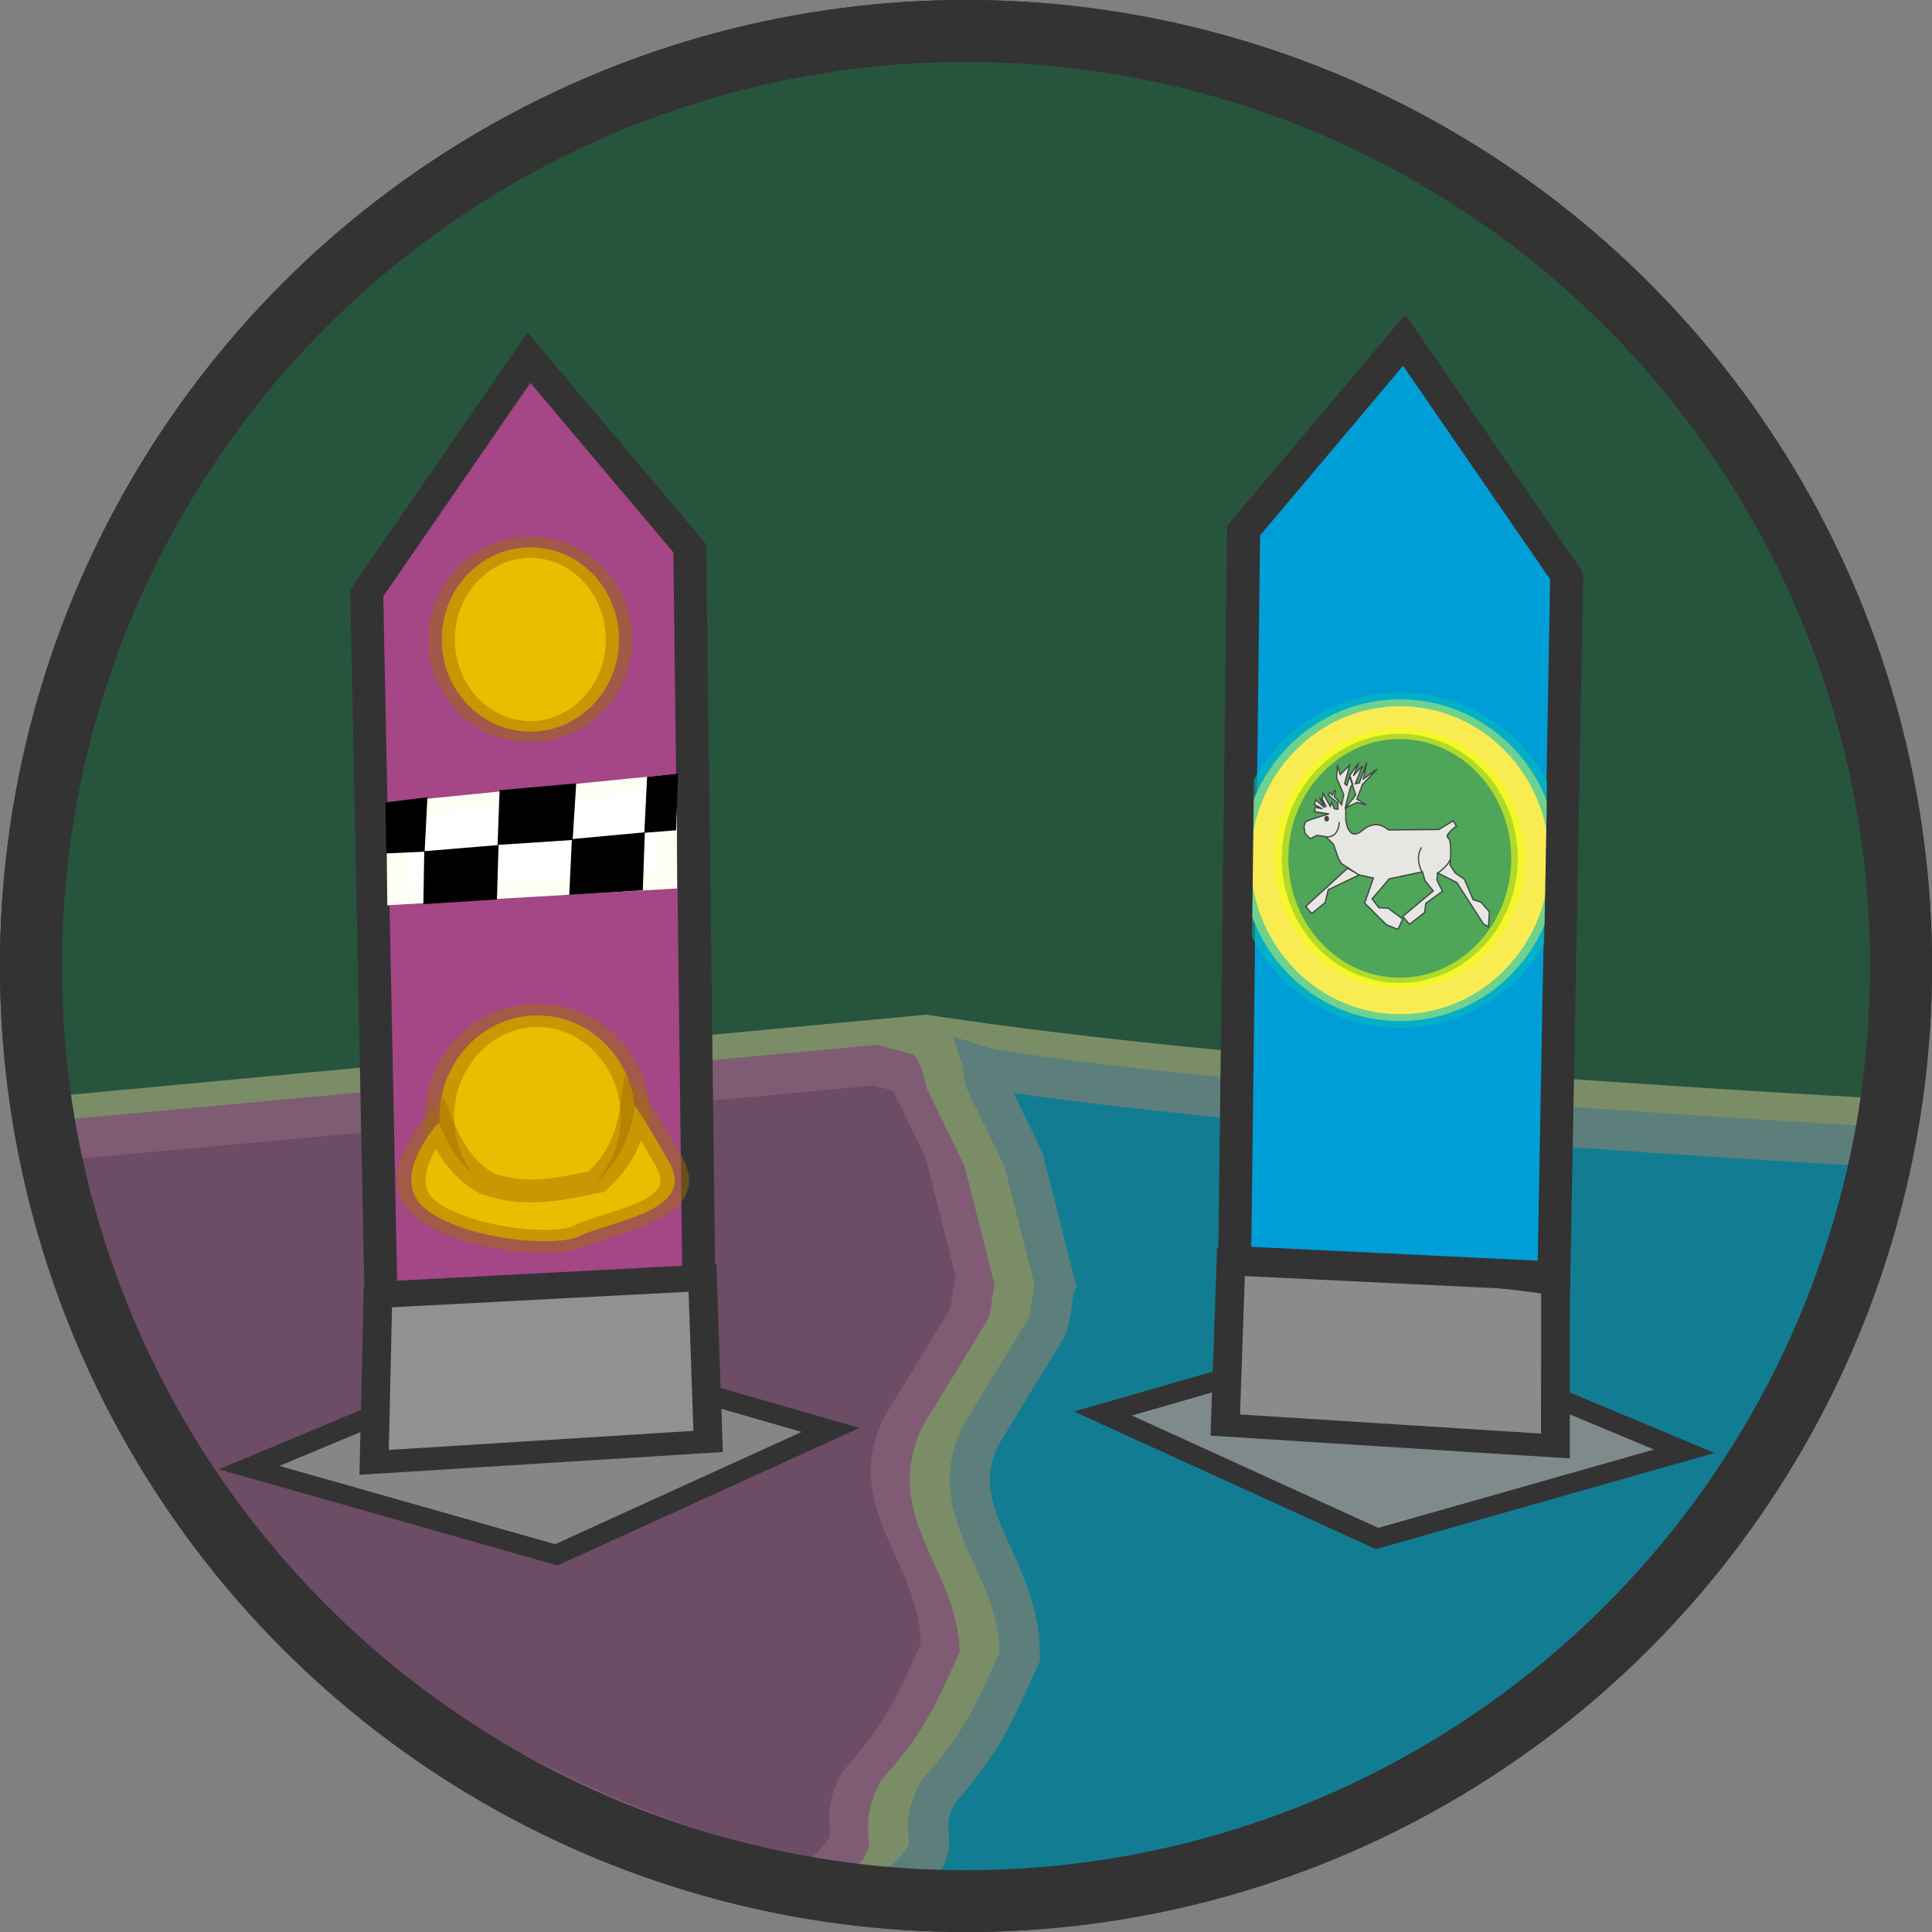 <?xml version="1.0" encoding="UTF-8" standalone="no"?>
<svg
   width="48"
   height="48"
   viewBox="0 0 29.538 29.538"
   version="1.1"
   id="svg3"
   sodipodi:docname="BordersONDay.svg"
   inkscape:version="1.4 (86a8ad7, 2024-10-11)"
   xml:space="preserve"
   xmlns:inkscape="http://www.inkscape.org/namespaces/inkscape"
   xmlns:sodipodi="http://sodipodi.sourceforge.net/DTD/sodipodi-0.dtd"
   xmlns="http://www.w3.org/2000/svg"
   xmlns:svg="http://www.w3.org/2000/svg"><rect x="0" y="0" width="29.538" height="29.538" fill="#808080" stroke="none"/><defs
     id="defs3"><clipPath
       clipPathUnits="userSpaceOnUse"
       id="clipPath8"><path
         id="path8"
         style="fill:#ff0000;fill-opacity:1;fill-rule:nonzero;stroke:none;stroke-width:0.615"
         d="m -392.615,-388.923 v 800 h 800 v -800 z m 195.133,379.662 c 0.988,0.019 1.946,0.085 2.863,0.206 3.534,0.463 4.266,1.135 7.071,2.661 2.33,1.693 3.25,2.185 5.238,4.413 3.828,4.292 5.854,9.743 7.595,15.127 3.421,12.587 4.771,25.525 5.857,38.5 1.588,17.263 3.452,34.532 3.394,51.893 -0.108,2.933 -0.132,5.87 -0.323,8.799 -0.877,13.437 -3.734,26.654 -6.012,39.893 -1.607,8.281 -3.106,16.608 -5.306,24.76 -1.169,4.329 -2.25,8.192 -4.438,12.118 -0.785,1.408 -1.865,2.63 -2.797,3.945 -1.073,1.002 -2.04,2.13 -3.218,3.007 -5.157,3.844 -11.608,4.136 -17.779,4.305 -11.665,0.388 -23.333,0.14 -35.002,0.047 -14.984,-0.163 -29.968,-0.369 -44.946,-0.85 -9.774,-0.289 -19.551,-0.386 -29.321,-0.766 -7.865,-0.439 -15.769,-0.992 -23.448,-2.858 -7.935,-2.38 -15.263,-5.904 -19.596,-13.359 -0.641,-1.332 -1.388,-2.618 -1.923,-3.995 -3.514,-9.039 -2.915,-19.145 -3.472,-28.624 -0.091,-15.21 0.132,-30.425 0.701,-45.625 0.627,-13.464 1.494,-26.912 2.377,-40.362 0.454,-10.817 0.671,-21.638 0.553,-32.465 V 16.536 c 0,-12.986 13.117,-12.986 13.117,0 v 14.974 c 0.12,11.01 -0.105,22.013 -0.564,33.013 -0.878,13.47 -1.752,26.939 -2.38,40.424 -0.556,14.971 -0.779,29.955 -0.686,44.935 0.65,8.818 -0.506,18.749 3.977,26.767 2.67,3.932 7.183,5.474 11.567,6.698 6.731,1.522 13.635,1.974 20.506,2.355 9.657,0.364 19.32,0.465 28.981,0.751 14.896,0.479 29.799,0.682 44.701,0.844 11.476,0.085 22.95,0.344 34.422,-0.041 3.265,-0.408 7.233,0.302 10.25,-1.431 0.557,-0.32 1.604,-1.681 1.913,-2.05 0.392,-0.658 0.853,-1.28 1.175,-1.975 1.188,-2.56 2.056,-5.86 2.739,-8.49 2.022,-7.783 3.49,-15.683 5.019,-23.573 2.188,-12.829 5.006,-25.631 5.833,-38.653 0.169,-2.665 0.18,-5.338 0.27,-8.007 0.003,-16.804 -1.81,-33.517 -3.347,-50.227 -1.097,-12.189 -2.155,-24.404 -5.444,-36.227 -1.677,-5.172 -3.073,-9.259 -7.715,-12.275 -0.425,-0.2 -0.82,-0.485 -1.275,-0.6 -1.355,-0.341 -7.196,0.682 -7.832,0.778 -2.978,0.448 -9.824,1.748 -12.546,2.254 -17.521,3.687 -35.085,6.981 -52.826,9.412 -14.404,1.896 -28.864,3.369 -43.398,3.469 -7.547,0.009 -15.081,-0.512 -22.596,-1.153 -12.939,-1.103 -11.819,-14.183 1.119,-13.07 7.117,0.612 14.251,1.106 21.398,1.105 13.965,-0.071 27.858,-1.549 41.698,-3.346 17.537,-2.398 34.892,-5.676 52.212,-9.314 6.336,-1.175 14.729,-3.278 21.643,-3.142 z" /></clipPath></defs><sodipodi:namedview
     id="namedview3"
     pagecolor="#ffffff"
     bordercolor="#111111"
     borderopacity="1"
     inkscape:showpageshadow="0"
     inkscape:pageopacity="0"
     inkscape:pagecheckerboard="1"
     inkscape:deskcolor="#d1d1d1"
     inkscape:zoom="16"
     inkscape:cx="11.375"
     inkscape:cy="21.5625"
     inkscape:window-width="1920"
     inkscape:window-height="1056"
     inkscape:window-x="-8"
     inkscape:window-y="-8"
     inkscape:window-maximized="1"
     inkscape:current-layer="svg3"
     showgrid="false"
     showguides="true" /><ellipse
     style="display:inline;fill:#27543d;fill-opacity:1;stroke:#333333;stroke-width:0.945;stroke-dasharray:none;stroke-opacity:1"
     id="path1-2"
     cx="14.769"
     cy="14.769"
     rx="14.297"
     ry="14.297" /><path
     d="m 4.43,24.599 c 3.167,2.828 2.76,3.013 8.609,4.298 0.973,-0.808 0.275,-0.685 0.681,-1.498 0.732,-0.813 0.903,-1.304 1.261,-2.081 0.005,-1.422 -1.193,-2.159 -0.599,-3.38 l 1.014,-1.66 c 0.046,-0.07 0.089,-0.556 0.127,-0.641 l -0.49,-1.927 -0.44,-0.903 c -0.05,-0.092 -0.071,-0.146 -0.13,-0.267 l -0.272,-0.555 -0.292,-0.113 c 0,0 0.156,0.052 0.281,0.07 L 14.072,15.831 0.791,17.073 c 0.057,0.643 0.163,1.263 0.311,1.859 0.578,1.908 1.549,3.674 2.851,5.185 0.029,0.031 0.059,0.061 0.088,0.091 0.127,0.132 0.257,0.262 0.389,0.389 z"
     style="display:inline;fill:#a54686;fill-opacity:0.55;stroke:#7b8d67;stroke-width:0.615;stroke-dasharray:none"
     id="path14"
     sodipodi:nodetypes="cccccccccccccccccccc" /><path
     d="m 4.039,24.307 c 2.186,2.097 4.988,3.718 8.405,4.465 0.973,-0.808 0.275,-0.685 0.681,-1.498 0.732,-0.813 0.903,-1.304 1.261,-2.081 0.005,-1.422 -1.193,-2.159 -0.599,-3.38 l 1.014,-1.66 c 0.046,-0.07 0.089,-0.556 0.127,-0.641 l -0.49,-1.927 -0.44,-0.903 c -0.05,-0.092 -0.071,-0.146 -0.13,-0.267 L 13.387,16.285 C 12.229,16.396 0.734,17.449 0.734,17.449 c 0.057,0.643 0.196,0.409 0.344,1.006 0.578,1.908 1.196,3.895 2.497,5.406 0.029,0.031 0.483,-0.085 0.105,0.081 0.127,0.132 0.322,0.323 0.454,0.451 z"
     style="display:inline;fill:none;fill-opacity:0.55;stroke:#805c74;stroke-width:0.615;stroke-dasharray:none;stroke-opacity:1"
     id="path14-6"
     sodipodi:nodetypes="ccccccccccccccccc" /><path
     d="m 14.293,15.843 -0.066,0.106 0.056,0.048 c 0.079,0.244 0.073,0.11 0.181,0.546 l 0.13,0.267 0.44,0.903 0.49,1.927 c -0.038,0.084 -0.081,0.571 -0.127,0.641 l -1.014,1.66 c -0.595,1.221 0.603,1.958 0.599,3.38 -0.357,0.776 -0.529,1.267 -1.261,2.081 -0.406,0.813 0.291,0.8 -0.681,1.608 -3.417,-0.747 -2.183,0.047 1.73,0.059 3.716,-0.013 7.28,-1.472 9.939,-4.067 0.248,-0.231 0.488,-0.471 0.719,-0.719 0.083,-0.091 0.166,-0.186 0.249,-0.282 0.349,-0.415 0.674,-0.85 0.974,-1.302 0.116,-0.178 0.23,-0.364 0.343,-0.555 0.154,-0.261 0.299,-0.527 0.436,-0.798 0.4,-0.799 0.762,-1.7 1.064,-2.719 0.031,-0.105 0.068,-0.22 0.105,-0.332 0.077,-0.303 0.144,-0.609 0.201,-0.917 -0.012,-0.164 -0.084,-0.277 -0.268,-0.287 C 18.579,16.522 15.114,15.96 14.293,15.843 Z"
     style="display:inline;fill:#009ed6;fill-opacity:0.55;stroke:#7b8d67;stroke-width:0.615;stroke-dasharray:none"
     id="path13"
     sodipodi:nodetypes="cccccccccccccccccccscccc" /><path
     d="m 15.046,16.32 c 0.079,0.244 -0.081,-0.207 0.028,0.228 l 0.13,0.267 0.44,0.903 0.49,1.927 c -0.038,0.084 -0.081,0.571 -0.127,0.641 l -1.014,1.66 c -0.595,1.221 0.603,1.958 0.599,3.38 -0.357,0.776 -0.529,1.267 -1.261,2.081 -0.406,0.813 0.291,0.69 -0.681,1.498 -0.965,-0.064 -2.183,0.158 1.73,0.169 3.716,-0.21 6.981,-1.73 9.64,-4.326 2.077,-1.704 3.018,-3.95 3.603,-6.462 0.077,-0.303 0.103,-0.568 0.16,-0.876 -0.012,-0.164 0.324,0.145 0.14,0.134 -9.95,-0.566 -13.661,-1.163 -13.874,-1.223 z"
     style="display:inline;fill:none;fill-opacity:0.55;stroke:#5c7f7c;stroke-width:0.615;stroke-dasharray:none;stroke-opacity:1"
     id="path13-1"
     sodipodi:nodetypes="ccccccccccccccccc" /><g
     id="g101"
     transform="matrix(1.936,0,0,1.545,-10.082,-7.986)"><path
       style="opacity:1;fill:#8b8b8b;fill-opacity:0.896;stroke:#333333;stroke-width:0.192;stroke-dasharray:none;stroke-opacity:1"
       d="M 9.601,20.555 11.766,19.319 9.47,18.491 7.175,19.692 Z"
       id="path66" /><path
       style="opacity:1;fill:#919191;fill-opacity:1;stroke:#333333;stroke-width:0.227;stroke-dasharray:none;stroke-opacity:1"
       d="m 8.162,19.64 0.03,-1.643 c 0.9,-0.178 1.674,-0.085 2.563,-0.188 l 0.045,1.624 z"
       id="path67"
       sodipodi:nodetypes="ccccc" /><path
       style="opacity:1;fill:#a54686;fill-opacity:1;stroke:#333333;stroke-width:0.26;stroke-dasharray:none;stroke-opacity:1"
       d="m 8.104,11.037 1.281,-2.329 1.27,1.887 0.071,7.221 -2.51,0.165 z"
       id="path69"
       sodipodi:nodetypes="cccccc" /><path
       style="opacity:1;fill:#ffffff;fill-opacity:1;stroke:#fcfff3;stroke-width:0.155;stroke-dasharray:none;stroke-opacity:1"
       d="m 8.336,13.182 0.007,0.862 2.134,-0.155 -0.002,-0.975 z"
       id="path70"
       sodipodi:nodetypes="ccccc" /><path
       style="opacity:1;fill:#000000;fill-opacity:1;stroke:none;stroke-width:0.161;stroke-dasharray:none;stroke-opacity:1"
       d="m 8.252,13.109 0.331,-0.051 -0.022,0.539 -0.303,0.017 z"
       id="path98"
       sodipodi:nodetypes="ccccc" /><path
       style="fill:#000000;fill-opacity:1;stroke:none;stroke-width:0.15;stroke-dasharray:none;stroke-opacity:1"
       d="m 10.318,12.856 0.245,-0.032 -0.016,0.561 -0.251,0.025 z"
       id="path98-3"
       sodipodi:nodetypes="ccccc" /><path
       style="fill:#000000;fill-opacity:1;stroke:none;stroke-width:0.179;stroke-dasharray:none;stroke-opacity:1"
       d="m 9.153,12.989 0.605,-0.068 -0.028,0.56 -0.593,0.049 z"
       id="path98-5"
       sodipodi:nodetypes="ccccc" /><path
       style="fill:#000000;fill-opacity:1;stroke:none;stroke-width:0.18;stroke-dasharray:none;stroke-opacity:1"
       d="m 9.724,13.472 0.576,-0.067 -0.016,0.574 -0.581,0.045 z"
       id="path98-5-4"
       sodipodi:nodetypes="ccccc" /><path
       style="fill:#000000;fill-opacity:1;stroke:none;stroke-width:0.176;stroke-dasharray:none;stroke-opacity:1"
       d="m 8.558,13.592 0.587,-0.061 -0.013,0.539 -0.581,0.046 z"
       id="path98-9"
       sodipodi:nodetypes="ccccc" /><ellipse
       style="opacity:1;fill:#ebbd00;fill-opacity:1;stroke:#a06e06;stroke-width:0.208;stroke-dasharray:none;stroke-opacity:0.478"
       id="path99"
       cx="9.396"
       cy="11.497"
       rx="0.7"
       ry="0.912" /><ellipse
       style="fill:#ebbd00;fill-opacity:1;stroke:#a06e06;stroke-width:0.23;stroke-dasharray:none;stroke-opacity:0.48"
       id="path99-2"
       cx="9.452"
       cy="16.225"
       rx="0.773"
       ry="1.008" /><path
       style="opacity:1;fill:#ebbd00;fill-opacity:1;stroke:#a06e06;stroke-width:0.227;stroke-dasharray:none;stroke-opacity:0.48"
       d="m 8.673,16.277 c 0,0 -0.371,0.497 -0.144,0.809 0.227,0.313 1.035,0.455 1.27,0.308 0.235,-0.147 0.913,-0.235 0.694,-0.722 -0.22,-0.488 -0.273,-0.561 -0.273,-0.561 -0.031,0.289 -0.1,0.512 -0.299,0.75 -0.275,0.066 -0.539,0.162 -0.863,0.022 C 8.863,16.752 8.754,16.53 8.673,16.277 Z"
       id="path100"
       sodipodi:nodetypes="cssscccc" /></g><g
     id="g101-0"
     transform="matrix(-1.936,0,0,1.546,39.642,-8.256)"
     style="fill:#009ed6;fill-opacity:1"><path
       style="opacity:1;fill:#009ed6;fill-opacity:1;stroke:#333333;stroke-width:0.26;stroke-dasharray:none;stroke-opacity:1"
       d="m 8.104,11.037 1.281,-2.329 1.27,1.887 0.071,7.221 -2.521,0.153 z"
       id="path69-8"
       sodipodi:nodetypes="cccccc" /><ellipse
       style="display:inline;fill:#f8ec52;fill-opacity:1;stroke:#07bdbd;stroke-width:0.136;stroke-dasharray:none;stroke-opacity:0.567"
       id="path2"
       cx="-9.42"
       cy="13.847"
       rx="1.247"
       ry="1.591"
       transform="scale(-1,1)" /><ellipse
       style="display:inline;fill:#4fa559;fill-opacity:1;stroke:#f3ff09;stroke-width:0.104;stroke-dasharray:none;stroke-opacity:0.589"
       id="path2-5"
       cx="-9.422"
       cy="13.829"
       transform="scale(-1,1)"
       rx="0.932"
       ry="1.232" /><g
       id="g14"
       style="display:inline"
       transform="matrix(1.144,0,0,1.194,-1.304,-2.65)"><path
         style="display:inline;fill:#e6e6e3;fill-opacity:1;stroke:#444444;stroke-width:0.015;stroke-dasharray:none;stroke-opacity:1"
         d="m 20.029,12.006 -0.505,0.438 0.072,0.082 0.163,-0.125 0.038,-0.149 0.38,-0.173 z"
         id="path3"
         transform="matrix(-0.57,0,0,0.719,21.154,5.252)" /><path
         style="display:inline;fill:#e6e6e3;fill-opacity:1;stroke:#444444;stroke-width:0.015;stroke-dasharray:none;stroke-opacity:1"
         d="m 20.166,12.08 0.178,0.038 -0.106,0.288 0.264,0.25 0.139,0.053 0.058,-0.12 -0.178,-0.125 -0.111,-0.005 -0.082,-0.101 0.207,-0.231 0.404,-0.082 0.029,0.101 0.101,0.12 -0.37,0.293 0.082,0.091 0.183,-0.135 0.014,-0.106 0.202,-0.139 -0.067,-0.13 0.01,-0.082 0.231,0.111 0.322,0.476 0.062,0.034 0.01,-0.173 -0.101,-0.111 -0.096,-0.029 -0.106,-0.236 -0.111,-0.072 -0.062,-0.091 c 0,0 0.029,-0.284 -0.024,-0.313 -0.053,-0.029 0.101,-0.135 0.101,-0.135 l -0.038,-0.062 -0.173,0.101 -0.615,0.005 c 0,0 -0.135,-0.139 -0.312,0.005 -0.178,0.144 -0.202,-0.125 -0.202,-0.125 v -0.135 l 0.139,-0.062 0.111,0.029 -0.115,-0.067 0.067,-0.168 0.178,-0.178 -0.168,0.115 0.043,-0.192 -0.091,0.236 -0.048,0.01 0.087,-0.207 -0.111,0.115 0.067,-0.149 -0.115,0.149 0.077,0.221 -0.13,0.159 0.063,-0.24 0.029,-0.048 -0.034,-0.096 -0.034,0.115 -0.029,-0.019 0.062,-0.216 -0.115,0.111 -0.034,-0.106 -0.01,0.144 0.087,0.192 -0.026,0.118 -0.089,-0.096 0.014,-0.067 -0.017,0.002 -0.019,0.05 -0.031,-0.031 -0.019,0.031 0.115,0.091 0.002,0.07 -0.046,-0.005 -0.029,-0.075 -0.019,0.048 -0.087,-0.151 -0.01,0.067 0.05,0.091 -0.082,-0.108 0.06,0.115 -0.108,-0.091 -0.014,0.055 0.096,0.05 -0.087,-0.019 -0.007,0.053 0.173,0.024 c 0,0 -0.257,0.072 -0.276,0.089 -0.019,0.017 -0.026,0.062 -0.026,0.062 l 0.014,0.075 0.062,0.06 0.082,-0.038 0.103,0.014 0.096,0.087 0.06,0.163 0.036,0.06 z"
         id="path5"
         transform="matrix(-0.57,0,0,0.719,21.154,5.252)" /><ellipse
         style="display:inline;fill:#444444;fill-opacity:1;stroke:none;stroke-width:0.228;stroke-dasharray:none;stroke-opacity:1"
         id="path11"
         cx="19.799"
         cy="11.456"
         rx="0.023"
         ry="0.028"
         transform="matrix(-0.71,0,0,0.822,23.938,4.056)" /><path
         style="display:inline;fill:#e6e6e3;fill-opacity:1;stroke:#444444;stroke-width:0.015;stroke-dasharray:none;stroke-opacity:1"
         d="m 19.767,11.642 c 0,0 0.154,0.029 0.163,-0.171"
         id="path7"
         transform="matrix(-0.57,0,0,0.719,21.154,5.252)" /><path
         style="display:inline;fill:#e6e6e3;fill-opacity:1;stroke:#444444;stroke-width:0.015;stroke-dasharray:none;stroke-opacity:1"
         d="m 20.928,11.764 c 0,0 -0.089,0.103 0.005,0.286"
         id="path9"
         transform="matrix(-0.57,0,0,0.719,21.154,5.252)" /><path
         style="display:inline;fill:#e6e6e3;fill-opacity:1;stroke:#444444;stroke-width:0.015;stroke-dasharray:none;stroke-opacity:1"
         d="m 21.111,12.07 c 0,0 0.149,-0.101 0.161,-0.168"
         id="path10"
         transform="matrix(-0.57,0,0,0.719,21.154,5.252)" /></g><path
       style="opacity:1;fill:#8b8b8b;fill-opacity:0.898;stroke:#333333;stroke-width:0.192;stroke-dasharray:none;stroke-opacity:1"
       d="M 9.601,20.555 11.766,19.319 9.47,18.491 7.175,19.692 Z"
       id="path66-9" /><path
       style="opacity:1;fill:#8b8b8b;fill-opacity:1;stroke:#333333;stroke-width:0.227;stroke-dasharray:none;stroke-opacity:1"
       d="m 8.193,19.64 -0.001,-1.602 c 0.9,-0.178 1.674,-0.127 2.563,-0.229 l 0.045,1.624 z"
       id="path67-4"
       sodipodi:nodetypes="ccccc" /><path
       style="fill:none;fill-opacity:1;stroke:#333333;stroke-width:0.406;stroke-dasharray:none;stroke-opacity:1"
       d="M 22.88,8.034 20.632,4.794 18.402,7.419 18.277,17.463 l 4.425,0.213 z"
       id="path69-8-8"
       sodipodi:nodetypes="cccccc"
       transform="matrix(-0.57,0,0,0.719,21.154,5.252)" /></g><ellipse
     style="display:inline;opacity:1;fill:none;fill-opacity:1;stroke:#333333;stroke-width:0.945;stroke-dasharray:none;stroke-opacity:1"
     id="path1"
     cx="14.769"
     cy="14.769"
     rx="14.297"
     ry="14.297" /></svg>
